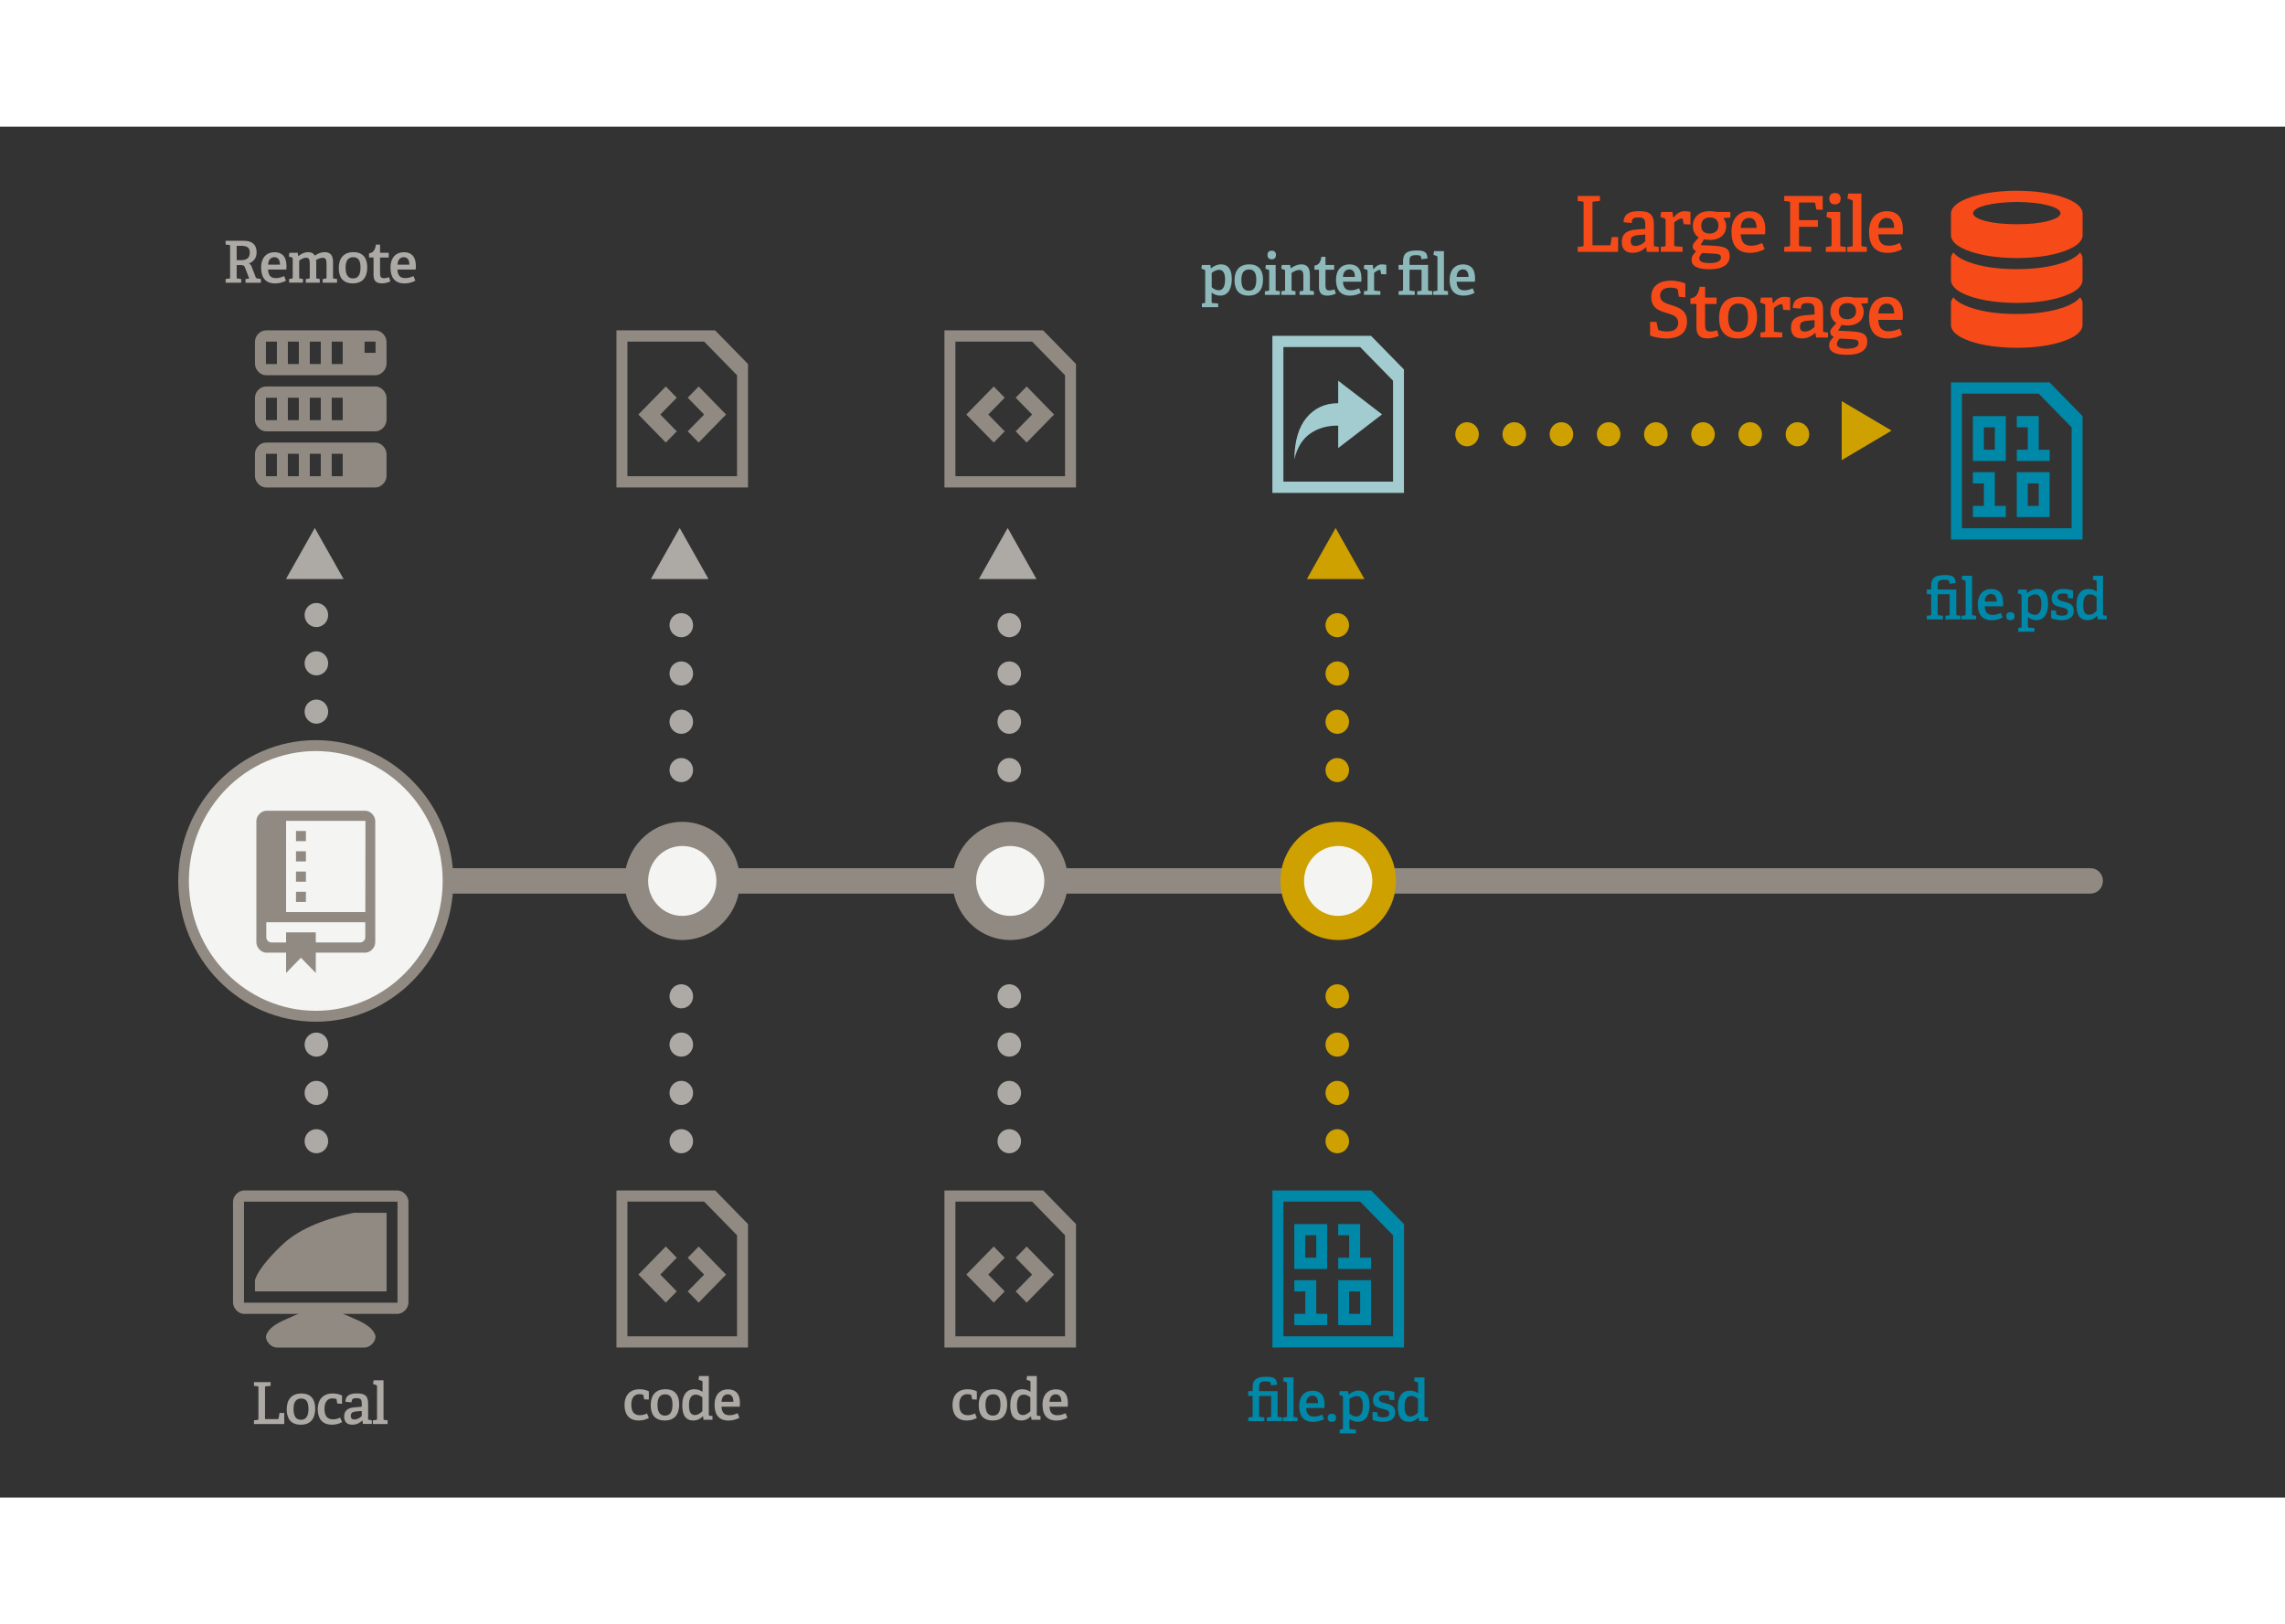 <svg version="1.0" class="how-it-works-grahpic-svg" xmlns="http://www.w3.org/2000/svg" xmlns:xlink="http://www.w3.org/1999/xlink" x="0px" y="0px"
	 viewBox="0 0 500 300" enable-background="new 0 0 500 300" xml:space="preserve" width="422">
<rect x="0" y="0" width="500" height="300" fill="#333333" stroke="none"/>
<g>
	<path fill="#908A82" d="M457.45,167.83H97.24c-1.5,0-2.71-1.24-2.71-2.78s1.21-2.78,2.71-2.78h360.21c1.5,0,2.71,1.24,2.71,2.78
		S458.95,167.83,457.45,167.83z"/>
</g>
<g>
	<g>
		<path fill="#CEA000" d="M390.73,67.31c0-1.46,1.15-2.64,2.58-2.64l0,0c1.43,0,2.58,1.18,2.58,2.64l0,0c0,1.46-1.15,2.64-2.58,2.64
			l0,0C391.88,69.95,390.73,68.77,390.73,67.31z M380.4,67.31c0-1.46,1.15-2.64,2.58-2.64l0,0c1.43,0,2.58,1.18,2.58,2.64l0,0
			c0,1.46-1.15,2.64-2.58,2.64l0,0C381.55,69.95,380.4,68.77,380.4,67.31z M370.07,67.31c0-1.46,1.15-2.64,2.58-2.64l0,0
			c1.43,0,2.58,1.18,2.58,2.64l0,0c0,1.46-1.15,2.64-2.58,2.64l0,0C371.23,69.95,370.07,68.77,370.07,67.31z M359.75,67.31
			c0-1.46,1.15-2.64,2.58-2.64l0,0c1.43,0,2.58,1.18,2.58,2.64l0,0c0,1.46-1.15,2.64-2.58,2.64l0,0
			C360.9,69.95,359.75,68.77,359.75,67.31z M349.42,67.31c0-1.46,1.15-2.64,2.58-2.64l0,0c1.43,0,2.58,1.18,2.58,2.64l0,0
			c0,1.46-1.15,2.64-2.58,2.64l0,0C350.57,69.95,349.42,68.77,349.42,67.31z M339.09,67.31c0-1.46,1.15-2.64,2.58-2.64l0,0
			c1.43,0,2.58,1.18,2.58,2.64l0,0c0,1.46-1.15,2.64-2.58,2.64l0,0C340.25,69.95,339.09,68.77,339.09,67.31z M328.77,67.31
			c0-1.46,1.15-2.64,2.58-2.64l0,0c1.43,0,2.58,1.18,2.58,2.64l0,0c0,1.46-1.15,2.64-2.58,2.64l0,0
			C329.92,69.95,328.77,68.77,328.77,67.31z M318.44,67.31c0-1.46,1.15-2.64,2.58-2.64l0,0c1.43,0,2.58,1.18,2.58,2.64l0,0
			c0,1.46-1.15,2.64-2.58,2.64l0,0C319.59,69.95,318.44,68.77,318.44,67.31z"/>
	</g>
	<g>
		<g>
			<polygon fill="#CEA000" points="403,72.97 413.92,66.51 403,60.06 			"/>
		</g>
	</g>
</g>
<path fill="#908A82" d="M163.68,51.94v27.01h-28.79V44.57h21.59L163.68,51.94z M161.28,54.4l-7.2-7.37h-16.79v29.46h23.99V54.4z
	 M148.09,59.31l-3.6,3.68l3.6,3.68l-2.4,2.46l-6-6.14l6-6.14L148.09,59.31z M152.88,56.85l6,6.14l-6,6.14l-2.4-2.46l3.6-3.68
	l-3.6-3.68L152.88,56.85z"/>
<path fill="#908A82" d="M235.45,51.94v27.01h-28.79V44.57h21.59L235.45,51.94z M233.05,54.4l-7.2-7.37h-16.79v29.46h23.99V54.4z
	 M219.85,59.31l-3.6,3.68l3.6,3.68l-2.4,2.46l-6-6.14l6-6.14L219.85,59.31z M224.65,56.85l6,6.14l-6,6.14l-2.4-2.46l3.6-3.68
	l-3.6-3.68L224.65,56.85z"/>
<ellipse fill="#F4F4F2" cx="149.29" cy="165.06" rx="10.05" ry="10.29"/>
<path fill="#908A82" d="M149.29,177.99c-6.97,0-12.63-5.8-12.63-12.93c0-7.13,5.67-12.93,12.63-12.93s12.63,5.8,12.63,12.93
	C161.92,172.19,156.25,177.99,149.29,177.99z M149.29,157.41c-4.12,0-7.47,3.43-7.47,7.65c0,4.22,3.35,7.65,7.47,7.65
	s7.47-3.43,7.47-7.65C156.76,160.84,153.4,157.41,149.29,157.41z"/>
<ellipse fill="#F4F4F2" cx="221.05" cy="165.06" rx="10.05" ry="10.29"/>
<path fill="#908A82" d="M221.05,177.99c-6.97,0-12.63-5.8-12.63-12.93c0-7.13,5.67-12.93,12.63-12.93s12.63,5.8,12.63,12.93
	C233.69,172.19,228.02,177.99,221.05,177.99z M221.05,157.41c-4.12,0-7.47,3.43-7.47,7.65c0,4.22,3.35,7.65,7.47,7.65
	s7.47-3.43,7.47-7.65C228.52,160.84,225.17,157.41,221.05,157.41z"/>
<ellipse fill="#F4F4F2" cx="292.82" cy="165.06" rx="10.05" ry="10.29"/>
<path fill="#CEA000" d="M292.82,177.99c-6.97,0-12.64-5.8-12.64-12.93c0-7.13,5.67-12.93,12.64-12.93c6.97,0,12.64,5.8,12.64,12.93
	C305.46,172.19,299.79,177.99,292.82,177.99z M292.82,157.41c-4.12,0-7.47,3.43-7.47,7.65c0,4.22,3.35,7.65,7.47,7.65
	c4.12,0,7.47-3.43,7.47-7.65C300.29,160.84,296.94,157.41,292.82,157.41z"/>
<g>
	<g>
		<path fill="#ADAAA6" d="M146.5,140.8c0-1.46,1.15-2.64,2.58-2.64l0,0c1.43,0,2.58,1.18,2.58,2.64l0,0c0,1.46-1.15,2.64-2.58,2.64
			l0,0C147.66,143.44,146.5,142.26,146.5,140.8z M146.5,130.23c0-1.46,1.15-2.64,2.58-2.64l0,0c1.43,0,2.58,1.18,2.58,2.64l0,0
			c0,1.46-1.15,2.64-2.58,2.64l0,0C147.66,132.87,146.5,131.69,146.5,130.23z M146.5,119.66c0-1.46,1.15-2.64,2.58-2.64l0,0
			c1.43,0,2.58,1.18,2.58,2.64l0,0c0,1.46-1.15,2.64-2.58,2.64l0,0C147.66,122.3,146.5,121.12,146.5,119.66z M146.5,109.09
			c0-1.46,1.15-2.64,2.58-2.64l0,0c1.43,0,2.58,1.18,2.58,2.64l0,0c0,1.46-1.15,2.64-2.58,2.64l0,0
			C147.66,111.73,146.5,110.55,146.5,109.09z"/>
	</g>
	<g>
		<g>
			<polygon fill="#ADAAA6" points="155.04,99 148.73,87.82 142.42,99 			"/>
		</g>
	</g>
</g>
<g>
	<g>
		<path fill="#ADAAA6" d="M218.27,140.8c0-1.46,1.15-2.64,2.58-2.64l0,0c1.43,0,2.58,1.18,2.58,2.64l0,0c0,1.46-1.15,2.64-2.58,2.64
			l0,0C219.42,143.44,218.27,142.26,218.27,140.8z M218.27,130.23c0-1.46,1.15-2.64,2.58-2.64l0,0c1.43,0,2.58,1.18,2.58,2.64l0,0
			c0,1.46-1.15,2.64-2.58,2.64l0,0C219.42,132.87,218.27,131.69,218.27,130.23z M218.27,119.66c0-1.46,1.15-2.64,2.58-2.64l0,0
			c1.43,0,2.58,1.18,2.58,2.64l0,0c0,1.46-1.15,2.64-2.58,2.64l0,0C219.42,122.3,218.27,121.12,218.27,119.66z M218.27,109.09
			c0-1.46,1.15-2.64,2.58-2.64l0,0c1.43,0,2.58,1.18,2.58,2.64l0,0c0,1.46-1.15,2.64-2.58,2.64l0,0
			C219.42,111.73,218.27,110.55,218.27,109.09z"/>
	</g>
	<g>
		<g>
			<polygon fill="#ADAAA6" points="226.8,99 220.5,87.82 214.19,99 			"/>
		</g>
	</g>
</g>
<g>
	<g>
		<path fill="#CEA000" d="M290.04,140.8c0-1.46,1.15-2.64,2.58-2.64l0,0c1.43,0,2.58,1.18,2.58,2.64l0,0c0,1.46-1.15,2.64-2.58,2.64
			l0,0C291.19,143.44,290.04,142.26,290.04,140.8z M290.04,130.23c0-1.46,1.15-2.64,2.58-2.64l0,0c1.43,0,2.58,1.18,2.58,2.64l0,0
			c0,1.46-1.15,2.64-2.58,2.64l0,0C291.19,132.87,290.04,131.69,290.04,130.23z M290.04,119.66c0-1.46,1.15-2.64,2.58-2.64l0,0
			c1.43,0,2.58,1.18,2.58,2.64l0,0c0,1.46-1.15,2.64-2.58,2.64l0,0C291.19,122.3,290.04,121.12,290.04,119.66z M290.04,109.09
			c0-1.46,1.15-2.64,2.58-2.64l0,0c1.43,0,2.58,1.18,2.58,2.64l0,0c0,1.46-1.15,2.64-2.58,2.64l0,0
			C291.19,111.73,290.04,110.55,290.04,109.09z"/>
	</g>
	<g>
		<g>
			<polygon fill="#CEA000" points="298.57,99 292.26,87.82 285.96,99 			"/>
		</g>
	</g>
</g>
<g>
	<path fill="#ADAAA6" d="M146.5,222.02c0-1.46,1.15-2.64,2.58-2.64l0,0c1.43,0,2.58,1.18,2.58,2.64l0,0c0,1.46-1.15,2.64-2.58,2.64
		l0,0C147.66,224.67,146.5,223.49,146.5,222.02z M146.5,211.45c0-1.46,1.15-2.64,2.58-2.64l0,0c1.43,0,2.58,1.18,2.58,2.64l0,0
		c0,1.46-1.15,2.64-2.58,2.64l0,0C147.66,214.1,146.5,212.92,146.5,211.45z M146.5,200.88c0-1.46,1.15-2.64,2.58-2.64l0,0
		c1.43,0,2.58,1.18,2.58,2.64l0,0c0,1.46-1.15,2.64-2.58,2.64l0,0C147.66,203.53,146.5,202.35,146.5,200.88z M146.5,190.31
		c0-1.46,1.15-2.64,2.58-2.64l0,0c1.43,0,2.58,1.18,2.58,2.64l0,0c0,1.46-1.15,2.64-2.58,2.64l0,0
		C147.66,192.96,146.5,191.78,146.5,190.31z"/>
</g>
<g>
	<g>
		<path fill="#ADAAA6" d="M66.65,128.01c0-1.46,1.15-2.64,2.58-2.64l0,0c1.43,0,2.58,1.18,2.58,2.64l0,0c0,1.46-1.15,2.64-2.58,2.64
			l0,0C67.81,130.65,66.65,129.47,66.65,128.01z M66.65,117.44c0-1.46,1.15-2.64,2.58-2.64l0,0c1.43,0,2.58,1.18,2.58,2.64l0,0
			c0,1.46-1.15,2.64-2.58,2.64l0,0C67.81,120.08,66.65,118.9,66.65,117.44z M66.65,106.87c0-1.46,1.15-2.64,2.58-2.64l0,0
			c1.43,0,2.58,1.18,2.58,2.64l0,0c0,1.46-1.15,2.64-2.58,2.64l0,0C67.81,109.51,66.65,108.33,66.65,106.87z"/>
	</g>
	<g>
		<g>
			<polygon fill="#ADAAA6" points="75.19,99 68.88,87.82 62.57,99 			"/>
		</g>
	</g>
</g>
<g>
	<path fill="#ADAAA6" d="M66.65,222.02c0-1.46,1.15-2.64,2.58-2.64l0,0c1.43,0,2.58,1.18,2.58,2.64l0,0c0,1.46-1.15,2.64-2.58,2.64
		l0,0C67.81,224.67,66.65,223.49,66.65,222.02z M66.65,211.45c0-1.46,1.15-2.64,2.58-2.64l0,0c1.43,0,2.58,1.18,2.58,2.64l0,0
		c0,1.46-1.15,2.64-2.58,2.64l0,0C67.81,214.1,66.65,212.92,66.65,211.45z M66.65,200.88c0-1.46,1.15-2.64,2.58-2.64l0,0
		c1.43,0,2.58,1.18,2.58,2.64l0,0c0,1.46-1.15,2.64-2.58,2.64l0,0C67.81,203.53,66.65,202.35,66.65,200.88z"/>
</g>
<g>
	<path fill="#ADAAA6" d="M218.27,222.02c0-1.46,1.15-2.64,2.58-2.64l0,0c1.43,0,2.58,1.18,2.58,2.64l0,0c0,1.46-1.15,2.64-2.58,2.64
		l0,0C219.42,224.67,218.27,223.49,218.27,222.02z M218.27,211.45c0-1.46,1.15-2.64,2.58-2.64l0,0c1.43,0,2.58,1.18,2.58,2.64l0,0
		c0,1.46-1.15,2.64-2.58,2.64l0,0C219.42,214.1,218.27,212.92,218.27,211.45z M218.27,200.88c0-1.46,1.15-2.64,2.58-2.64l0,0
		c1.43,0,2.58,1.18,2.58,2.64l0,0c0,1.46-1.15,2.64-2.58,2.64l0,0C219.42,203.53,218.27,202.35,218.27,200.88z M218.27,190.31
		c0-1.46,1.15-2.64,2.58-2.64l0,0c1.43,0,2.58,1.18,2.58,2.64l0,0c0,1.46-1.15,2.64-2.58,2.64l0,0
		C219.42,192.96,218.27,191.78,218.27,190.31z"/>
</g>
<g>
	<path fill="#CEA000" d="M290.04,222.02c0-1.46,1.15-2.64,2.58-2.64l0,0c1.43,0,2.58,1.18,2.58,2.64l0,0c0,1.46-1.15,2.64-2.58,2.64
		l0,0C291.19,224.67,290.04,223.49,290.04,222.02z M290.04,211.45c0-1.46,1.15-2.64,2.58-2.64l0,0c1.43,0,2.58,1.18,2.58,2.64l0,0
		c0,1.46-1.15,2.64-2.58,2.64l0,0C291.19,214.1,290.04,212.92,290.04,211.45z M290.04,200.88c0-1.46,1.15-2.64,2.58-2.64l0,0
		c1.43,0,2.58,1.18,2.58,2.64l0,0c0,1.46-1.15,2.64-2.58,2.64l0,0C291.19,203.53,290.04,202.35,290.04,200.88z M290.04,190.31
		c0-1.46,1.15-2.64,2.58-2.64l0,0c1.43,0,2.58,1.18,2.58,2.64l0,0c0,1.46-1.15,2.64-2.58,2.64l0,0
		C291.19,192.96,290.04,191.78,290.04,190.31z"/>
</g>
<path fill="#908A82" d="M83.83,45.34c0.47,0.49,0.72,1.05,0.75,1.69v4.91c-0.03,0.64-0.28,1.2-0.75,1.69
	c-0.47,0.49-1.02,0.74-1.65,0.77H58.19c-0.62-0.03-1.17-0.28-1.65-0.77c-0.47-0.49-0.72-1.05-0.75-1.69v-4.91
	c0.02-0.64,0.26-1.2,0.71-1.69c0.45-0.49,1.01-0.74,1.69-0.77h23.99C82.81,44.6,83.36,44.86,83.83,45.34z M83.83,57.62
	c0.47,0.49,0.72,1.05,0.75,1.69v4.91c-0.03,0.64-0.28,1.2-0.75,1.69c-0.47,0.49-1.02,0.74-1.65,0.77H58.19
	c-0.62-0.03-1.17-0.28-1.65-0.77c-0.47-0.49-0.72-1.05-0.75-1.69v-4.91c0.02-0.64,0.26-1.2,0.71-1.69c0.45-0.49,1.01-0.74,1.69-0.77
	h23.99C82.81,56.88,83.36,57.13,83.83,57.62z M83.83,69.9c0.47,0.49,0.72,1.05,0.75,1.69v4.91c-0.03,0.64-0.28,1.2-0.75,1.69
	c-0.47,0.49-1.02,0.74-1.65,0.77H58.19c-0.62-0.03-1.17-0.28-1.65-0.77c-0.47-0.49-0.72-1.05-0.75-1.69v-4.91
	c0.02-0.64,0.26-1.2,0.71-1.69c0.45-0.49,1.01-0.74,1.69-0.77h23.99C82.81,69.15,83.36,69.41,83.83,69.9z M60.59,47.03h-2.4v4.91
	h2.4V47.03z M60.59,59.31h-2.4v4.91h2.4V59.31z M60.59,71.58h-2.4v4.91h2.4V71.58z M65.39,47.03h-2.4v4.91h2.4V47.03z M65.39,59.31
	h-2.4v4.91h2.4V59.31z M65.39,71.58h-2.4v4.91h2.4V71.58z M70.19,47.03h-2.4v4.91h2.4V47.03z M70.19,59.31h-2.4v4.91h2.4V59.31z
	 M70.19,71.58h-2.4v4.91h2.4V71.58z M74.99,47.03h-2.4v4.91h2.4V47.03z M74.99,59.31h-2.4v4.91h2.4V59.31z M74.99,71.58h-2.4v4.91
	h2.4V71.58z M82.18,47.03h-2.4v2.46h2.4V47.03z"/>
<path fill="#ADAAA6" d="M53.72,34.14v-0.8l0.82-0.11l-0.93-2.4c-0.15-0.39-0.35-0.54-0.77-0.54h-1.05v2.69c0,0.2,0.01,0.23,0.2,0.25
	l0.79,0.1v0.81h-3.41v-0.81l0.78-0.09c0.17-0.03,0.2-0.06,0.2-0.25v-6.86c0-0.19-0.02-0.24-0.2-0.25l-0.78-0.09v-0.82h3.96
	c2.23,0,2.82,1.24,2.82,2.51c0,1.33-0.69,2.05-1.67,2.45c0.38,0.19,0.51,0.49,0.74,1.1l0.74,1.94c0.1,0.19,0.19,0.22,0.37,0.24
	l0.76,0.13v0.81H53.72z M52.7,29.21c1.05,0,1.96-0.29,1.96-1.67c0-1.17-0.69-1.47-2.04-1.47h-0.83v3.14H52.7z M62.58,33.7
	c-0.68,0.36-1.47,0.6-2.38,0.6c-2.3,0-3.06-1.51-3.06-3.46c0-2.3,1.3-3.37,2.92-3.37c1.56,0,2.63,0.85,2.63,3.05
	c0,0.17-0.01,0.5-0.04,0.74h-4c0.06,1.18,0.51,1.88,1.71,1.88c0.61,0,1.08-0.13,1.82-0.44L62.58,33.7z M61.26,30.2
	c0-1.24-0.56-1.64-1.23-1.64c-0.71,0-1.31,0.48-1.37,1.64H61.26z M70.61,34.14v-0.8l0.64-0.09c0.17-0.03,0.2-0.1,0.2-0.25v-2.98
	c0-0.72-0.09-1.33-0.78-1.33c-0.56,0-1.14,0.25-1.52,0.51c0.04,0.21,0.05,0.46,0.05,0.71v3.08c0,0.2,0.01,0.23,0.2,0.25l0.57,0.09
	v0.81h-3.05v-0.8l0.66-0.09c0.19-0.03,0.2-0.1,0.2-0.25v-2.92c0-0.74-0.04-1.41-0.77-1.41c-0.59,0-1.13,0.32-1.54,0.65v3.66
	c0,0.2,0.01,0.23,0.2,0.25l0.61,0.09v0.81h-3.02v-0.8l0.59-0.1c0.17-0.03,0.2-0.06,0.2-0.25v-4.08c0-0.14-0.04-0.23-0.16-0.27
	L63.2,28.4l0.12-0.81h1.83l0.1,0.71l0.05,0.01c0.63-0.5,1.28-0.85,2.12-0.85c0.59,0,1.15,0.18,1.47,0.76
	c0.59-0.39,1.25-0.76,2.16-0.76c1.38,0,1.82,0.85,1.82,2.17v3.36c0,0.2,0.01,0.23,0.2,0.25l0.68,0.09v0.81H70.61z M74.13,30.93
	c0-2.1,1.03-3.47,3.21-3.47s3.02,1.38,3.02,3.31c0,2.13-0.97,3.52-3.15,3.52C74.95,34.29,74.13,32.87,74.13,30.93z M78.89,30.84
	c0-1.61-0.53-2.28-1.59-2.28c-1.05,0-1.68,0.67-1.68,2.29c0,1.62,0.57,2.36,1.63,2.36C78.3,33.21,78.89,32.5,78.89,30.84z
	 M85.42,33.85c-0.51,0.24-1.18,0.44-1.83,0.44c-1.3,0-1.85-0.58-1.85-1.84v-3.7c0-0.08,0-0.13-0.1-0.13h-0.89v-0.9
	c0.97-0.13,1.35-0.8,1.51-1.91h0.9v1.65c0,0.09,0,0.13,0.1,0.13h1.8v1.04h-1.9v3.45c0,0.79,0.2,1.08,0.89,1.08
	c0.37,0,0.76-0.1,1.08-0.22L85.42,33.85z M90.89,33.7c-0.68,0.36-1.47,0.6-2.38,0.6c-2.3,0-3.06-1.51-3.06-3.46
	c0-2.3,1.3-3.37,2.92-3.37c1.56,0,2.63,0.85,2.63,3.05c0,0.17-0.01,0.5-0.04,0.74h-4c0.06,1.18,0.51,1.88,1.71,1.88
	c0.61,0,1.08-0.13,1.82-0.44L90.89,33.7z M89.58,30.2c0-1.24-0.56-1.64-1.23-1.64c-0.71,0-1.31,0.48-1.37,1.64H89.58z"/>
<path fill="#F64B18" d="M441.31,28.75c-4.07-0.03-7.47-0.51-10.18-1.44c-2.71-0.93-4.12-2.09-4.22-3.47v-4.91
	c0.1-1.38,1.51-2.54,4.22-3.47c2.71-0.93,6.1-1.41,10.18-1.44c4.07,0.03,7.47,0.51,10.18,1.44c2.71,0.93,4.12,2.09,4.22,3.47v4.91
	c-0.1,1.38-1.51,2.54-4.22,3.47C448.77,28.25,445.38,28.73,441.31,28.75z M441.31,38.57c-4.07-0.03-7.47-0.51-10.18-1.44
	c-2.71-0.93-4.12-2.09-4.22-3.47v-4.91c0-0.26,0.07-0.51,0.22-0.77c0.08-0.15,0.18-0.31,0.3-0.46c0.85,1.07,2.52,1.95,5.02,2.63
	c2.5,0.68,5.45,1.02,8.85,1.02s6.35-0.34,8.85-1.02c2.5-0.68,4.17-1.55,5.02-2.63c0.12,0.15,0.22,0.31,0.3,0.46
	c0.15,0.26,0.22,0.51,0.22,0.77v4.91c-0.1,1.38-1.51,2.54-4.22,3.47C448.77,38.07,445.38,38.55,441.31,38.57z M441.31,48.39
	c-4.07-0.03-7.47-0.51-10.18-1.44c-2.71-0.93-4.12-2.09-4.22-3.47v-4.91c0.02-0.43,0.2-0.84,0.52-1.23
	c0.85,1.07,2.52,1.95,5.02,2.63c2.5,0.68,5.45,1.02,8.85,1.02s6.35-0.34,8.85-1.02c2.5-0.68,4.17-1.55,5.02-2.63
	c0.32,0.38,0.5,0.79,0.52,1.23v4.91c-0.1,1.38-1.51,2.54-4.22,3.47C448.77,47.89,445.38,48.37,441.31,48.39z M441.31,16.47
	c-2.72,0.03-4.99,0.27-6.78,0.73c-1.8,0.46-2.74,1.04-2.81,1.73c0.07,0.69,1.01,1.27,2.81,1.73c1.8,0.46,4.06,0.69,6.78,0.69
	c2.72,0,4.99-0.23,6.78-0.69c1.8-0.46,2.74-1.04,2.81-1.73c-0.07-0.69-1.01-1.27-2.81-1.73C446.29,16.74,444.03,16.5,441.31,16.47z"
	/>
<path fill="#F64B18" d="M345.22,27.4v-1.08l1.04-0.12c0.23-0.03,0.26-0.08,0.26-0.34v-9.15c0-0.25-0.03-0.32-0.26-0.34l-1.04-0.12
	v-1.1h4.87v1.1l-1.37,0.13c-0.25,0.02-0.26,0.09-0.26,0.32v9.25h3.7c0.18,0,0.23-0.02,0.26-0.19l0.26-1.6h1.39v3.23H345.22z
	 M360.37,27.4l-0.17-1l-0.05-0.02c-0.73,0.71-1.62,1.22-2.91,1.22c-2.08,0-2.36-1.45-2.36-2.4c0-1.69,1.02-2.5,3.04-2.67l2.1-0.17
	V21.5c0-1.07-0.18-1.64-1.45-1.64c-0.91,0-1.52,0.07-1.52,1.23l-1.78-0.17c0-2.16,1.93-2.43,3.34-2.43c2.39,0,3.29,0.69,3.29,3.03
	v4.34c0,0.27,0.02,0.3,0.26,0.34l0.81,0.12v1.08H360.37z M360.02,23.6l-1.57,0.13c-1.24,0.12-1.62,0.47-1.62,1.29
	c0,0.81,0.38,1.08,1.06,1.08c0.81,0,1.64-0.51,2.13-1.01V23.6z M363.41,27.4v-1.1l0.79-0.1c0.23-0.03,0.26-0.08,0.26-0.34v-5.44
	c0-0.19-0.05-0.29-0.22-0.36l-0.91-0.32l0.17-1.08h2.46l0.18,1.23l0.05,0.02c0.54-0.73,1.32-1.42,2.43-1.42
	c0.38,0,0.99,0.07,1.29,0.15v2.77l-1.49-0.07l-0.2-1.05c-0.02-0.15-0.05-0.19-0.2-0.19c-0.63,0-1.34,0.56-1.67,0.88v4.85
	c0,0.27,0.03,0.32,0.28,0.34l1.55,0.13v1.08H363.41z M377.09,20c0.33,0.44,0.63,0.96,0.63,1.74c0,1.96-1.52,3.04-3.45,3.04
	c-0.54,0-1.07-0.05-1.39-0.15l-0.76,1.28l2.03,0.1c2.94,0.15,4.34,0.3,4.34,2.35c0,1.79-1.52,2.84-4.39,2.84
	c-2.91,0-3.95-0.8-3.95-2.08c0-0.81,0.45-1.3,1.01-1.84c-0.55-0.24-0.76-0.64-0.76-1.05c0-0.36,0.13-0.64,0.41-0.96
	c0.26-0.3,0.61-0.73,0.91-1.05c-0.76-0.42-1.29-1.3-1.29-2.48c0-1.88,1.29-3.25,3.65-3.25c0.59,0,1.21,0.07,1.55,0.17h3.01v1.23
	L377.09,20z M372.46,27.64c-0.3,0.32-0.63,0.74-0.63,1.18c0,0.78,0.88,1.03,2.31,1.03c0.84,0,2.44-0.13,2.44-1.22
	c0-0.74-0.63-0.78-1.59-0.85L372.46,27.64z M374.18,19.86c-1.11,0-1.92,0.57-1.92,1.84c0,0.96,0.51,1.69,1.87,1.69
	c1.14,0,1.9-0.68,1.9-1.72C376.03,20.51,375.34,19.86,374.18,19.86z M386.13,26.81c-0.91,0.47-1.96,0.8-3.17,0.8
	c-3.07,0-4.08-2.01-4.08-4.61c0-3.06,1.73-4.5,3.9-4.5c2.08,0,3.5,1.13,3.5,4.07c0,0.22-0.02,0.66-0.05,0.98h-5.33
	c0.08,1.57,0.68,2.5,2.28,2.5c0.81,0,1.44-0.17,2.43-0.59L386.13,26.81z M384.37,22.15c0-1.66-0.74-2.18-1.64-2.18
	c-0.94,0-1.75,0.64-1.83,2.18H384.37z M390.42,27.4v-1.08l1.04-0.12c0.23-0.03,0.26-0.08,0.26-0.34v-9.15
	c0-0.25-0.03-0.32-0.26-0.34l-1.04-0.12v-1.1h8.42v3.04l-1.4-0.07l-0.23-1.3c-0.03-0.17-0.1-0.22-0.28-0.22h-3.27v3.85h4.13v1.47
	h-4.13v3.9c0,0.27,0.02,0.3,0.26,0.34l2.43,0.13v1.08H390.42z M399.53,27.4v-1.06l0.99-0.14c0.23-0.03,0.26-0.08,0.26-0.34v-5.44
	c0-0.19-0.05-0.3-0.22-0.36l-0.91-0.32l0.17-1.08h2.86v7.2c0,0.27,0.02,0.3,0.26,0.34l0.97,0.12v1.08H399.53z M401.53,17.01
	c-0.79,0-1.24-0.46-1.24-1.27c0-0.79,0.45-1.23,1.24-1.23c0.78,0,1.24,0.44,1.24,1.23C402.77,16.55,402.3,17.01,401.53,17.01z
	 M404.21,27.4v-1.06l0.94-0.14c0.23-0.03,0.26-0.08,0.26-0.34V16.4c0-0.19-0.05-0.3-0.22-0.36l-0.94-0.32l0.17-1.08h2.89v11.22
	c0,0.27,0.02,0.3,0.26,0.34l0.93,0.12v1.08H404.21z M416.23,26.81c-0.91,0.47-1.96,0.8-3.17,0.8c-3.07,0-4.08-2.01-4.08-4.61
	c0-3.06,1.73-4.5,3.9-4.5c2.08,0,3.5,1.13,3.5,4.07c0,0.22-0.02,0.66-0.05,0.98H411c0.08,1.57,0.68,2.5,2.28,2.5
	c0.81,0,1.44-0.17,2.43-0.59L416.23,26.81z M414.48,22.15c0-1.66-0.74-2.18-1.64-2.18c-0.94,0-1.75,0.64-1.83,2.18H414.48z
	 M367.37,37.21l-0.23-1.4c-0.03-0.19-0.07-0.27-0.17-0.32c-0.2-0.12-0.71-0.27-1.45-0.27c-1.52,0-2.26,0.69-2.26,1.76
	c0,1.28,1.16,1.66,2.44,2.06c1.62,0.51,3.45,1.08,3.45,3.62c0,2.69-2.05,3.69-4.48,3.69c-1.5,0-3.04-0.39-3.6-0.66v-2.98h1.4
	l0.33,1.52c0.05,0.22,0.07,0.27,0.28,0.34c0.23,0.07,0.86,0.25,1.68,0.25c1.55,0,2.46-0.61,2.46-1.91c0-1.35-1.14-1.74-2.41-2.11
	c-1.64-0.49-3.48-0.96-3.48-3.53c0-2.49,1.87-3.58,4.26-3.58c1.4,0,2.56,0.37,3.19,0.62v3.04L367.37,37.21z M376.11,45.75
	c-0.68,0.32-1.57,0.59-2.44,0.59c-1.73,0-2.46-0.78-2.46-2.45v-4.94c0-0.1,0-0.17-0.13-0.17h-1.19v-1.2
	c1.29-0.17,1.8-1.07,2.01-2.55h1.21v2.2c0,0.12,0,0.17,0.13,0.17h2.39v1.39h-2.53v4.6c0,1.05,0.26,1.44,1.19,1.44
	c0.5,0,1.01-0.13,1.44-0.29L376.11,45.75z M376.17,41.86c0-2.81,1.37-4.63,4.28-4.63c2.91,0,4.03,1.84,4.03,4.41
	c0,2.84-1.29,4.7-4.19,4.7C377.26,46.34,376.17,44.45,376.17,41.86z M382.51,41.74c0-2.15-0.71-3.04-2.11-3.04
	c-1.4,0-2.25,0.9-2.25,3.06c0,2.16,0.76,3.14,2.18,3.14C381.73,44.9,382.51,43.96,382.51,41.74z M385.22,46.14v-1.1l0.79-0.1
	c0.23-0.03,0.26-0.08,0.26-0.34v-5.44c0-0.19-0.05-0.29-0.22-0.36l-0.91-0.32l0.17-1.08h2.46l0.18,1.23l0.05,0.02
	c0.54-0.73,1.32-1.42,2.43-1.42c0.38,0,0.99,0.07,1.29,0.15v2.77l-1.49-0.07l-0.2-1.05c-0.02-0.15-0.05-0.19-0.2-0.19
	c-0.63,0-1.34,0.56-1.67,0.88v4.85c0,0.27,0.03,0.32,0.28,0.34l1.55,0.13v1.08H385.22z M397.4,46.14l-0.17-1l-0.05-0.02
	c-0.73,0.71-1.62,1.22-2.91,1.22c-2.08,0-2.36-1.45-2.36-2.4c0-1.69,1.02-2.5,3.04-2.67l2.1-0.17v-0.86c0-1.07-0.18-1.64-1.45-1.64
	c-0.91,0-1.52,0.07-1.52,1.23l-1.78-0.17c0-2.16,1.93-2.43,3.34-2.43c2.39,0,3.29,0.69,3.29,3.03v4.34c0,0.27,0.02,0.3,0.26,0.34
	l0.81,0.12v1.08H397.4z M397.05,42.33l-1.57,0.13c-1.24,0.12-1.62,0.47-1.62,1.29c0,0.81,0.38,1.08,1.06,1.08
	c0.81,0,1.64-0.51,2.13-1.01V42.33z M407.19,38.73c0.33,0.44,0.63,0.96,0.63,1.74c0,1.96-1.52,3.04-3.45,3.04
	c-0.54,0-1.07-0.05-1.39-0.15l-0.76,1.28l2.03,0.1c2.94,0.15,4.34,0.3,4.34,2.35c0,1.79-1.52,2.84-4.39,2.84
	c-2.91,0-3.95-0.8-3.95-2.08c0-0.81,0.45-1.3,1.01-1.84c-0.55-0.24-0.76-0.64-0.76-1.05c0-0.36,0.13-0.64,0.41-0.96
	c0.26-0.3,0.61-0.73,0.91-1.05c-0.76-0.42-1.29-1.3-1.29-2.48c0-1.88,1.29-3.25,3.65-3.25c0.59,0,1.21,0.07,1.55,0.17h3.01v1.23
	L407.19,38.73z M402.57,46.37c-0.3,0.32-0.63,0.74-0.63,1.18c0,0.78,0.88,1.03,2.31,1.03c0.84,0,2.44-0.13,2.44-1.22
	c0-0.74-0.63-0.78-1.59-0.85L402.57,46.37z M404.29,38.6c-1.11,0-1.92,0.57-1.92,1.84c0,0.96,0.51,1.69,1.87,1.69
	c1.14,0,1.9-0.68,1.9-1.72C406.14,39.24,405.44,38.6,404.29,38.6z M416.23,45.54c-0.91,0.47-1.97,0.8-3.17,0.8
	c-3.07,0-4.08-2.01-4.08-4.61c0-3.06,1.73-4.5,3.9-4.5c2.08,0,3.5,1.13,3.5,4.07c0,0.22-0.02,0.66-0.05,0.98H411
	c0.08,1.57,0.68,2.5,2.28,2.5c0.81,0,1.44-0.17,2.43-0.59L416.23,45.54z M414.48,40.88c0-1.66-0.74-2.18-1.64-2.18
	c-0.94,0-1.75,0.64-1.83,2.18H414.48z"/>
<path fill="#908A82" d="M88.63,233.56c0.47,0.49,0.72,1.05,0.75,1.69v22.1c-0.03,0.64-0.28,1.2-0.75,1.69
	c-0.48,0.49-1.02,0.74-1.65,0.77h-12c0.3,0.05,1.5,0.56,3.6,1.53c2.1,0.97,3.3,2.1,3.6,3.38c-0.03,0.64-0.28,1.2-0.75,1.69
	c-0.48,0.49-1.03,0.74-1.65,0.77H60.59c-0.62-0.03-1.17-0.28-1.65-0.77c-0.48-0.49-0.73-1.05-0.75-1.69c0.3-1.28,1.5-2.4,3.6-3.38
	c2.1-0.97,3.3-1.48,3.6-1.53h-12c-0.62-0.03-1.17-0.28-1.65-0.77c-0.47-0.49-0.72-1.05-0.75-1.69v-22.1
	c0.02-0.64,0.27-1.2,0.75-1.69c0.47-0.49,1.02-0.74,1.65-0.77h16.79c9.35,0,14.94,0,16.79,0C87.61,232.82,88.16,233.07,88.63,233.56
	z M86.98,235.25H53.39v22.1h33.59V235.25z M84.58,254.89H55.79v-2.46c0.55-1.87,2.5-4.42,5.87-7.66c3.36-3.23,8.6-5.59,15.73-7.08
	h7.2V254.89z"/>
<path fill="#ADAAA6" d="M55.57,283.91v-0.81l0.78-0.09c0.17-0.03,0.2-0.06,0.2-0.25v-6.86c0-0.19-0.02-0.24-0.2-0.25l-0.78-0.09
	v-0.82h3.65v0.82l-1.03,0.1c-0.19,0.01-0.2,0.06-0.2,0.24v6.93h2.77c0.14,0,0.17-0.01,0.2-0.14l0.2-1.2h1.04v2.42H55.57z
	 M62.74,280.7c0-2.1,1.03-3.47,3.21-3.47c2.18,0,3.02,1.38,3.02,3.31c0,2.13-0.97,3.52-3.15,3.52
	C63.56,284.06,62.74,282.64,62.74,280.7z M67.5,280.61c0-1.61-0.53-2.28-1.59-2.28c-1.05,0-1.68,0.67-1.68,2.29s0.57,2.36,1.63,2.36
	C66.91,282.98,67.5,282.27,67.5,280.61z M74.86,283.49c-0.52,0.33-1.36,0.57-2.22,0.57c-2.17,0-3.11-1.41-3.11-3.35
	c0-2.38,1.37-3.49,3.29-3.49c0.94,0,1.7,0.27,2.02,0.46v1.8l-1.03-0.05l-0.15-0.84c-0.01-0.09-0.04-0.14-0.14-0.18
	c-0.16-0.06-0.46-0.11-0.77-0.11c-0.95,0-1.75,0.61-1.75,2.3c0,1.72,0.78,2.29,1.86,2.29c0.62,0,1.18-0.18,1.57-0.39L74.86,283.49z
	 M79.42,283.91l-0.12-0.75l-0.04-0.01c-0.54,0.53-1.21,0.91-2.18,0.91c-1.56,0-1.77-1.09-1.77-1.8c0-1.27,0.77-1.88,2.28-2
	l1.57-0.13v-0.65c0-0.8-0.14-1.23-1.09-1.23c-0.68,0-1.14,0.05-1.14,0.92l-1.34-0.13c0-1.62,1.45-1.83,2.5-1.83
	c1.8,0,2.46,0.52,2.46,2.27v3.26c0,0.2,0.01,0.23,0.2,0.25l0.61,0.09v0.81H79.42z M79.16,281.05l-1.18,0.1
	c-0.93,0.09-1.21,0.36-1.21,0.96c0,0.61,0.28,0.81,0.79,0.81c0.61,0,1.23-0.38,1.6-0.76V281.05z M81.59,283.91v-0.8l0.71-0.1
	c0.17-0.03,0.2-0.06,0.2-0.25v-7.1c0-0.14-0.04-0.23-0.16-0.27l-0.71-0.24l0.12-0.81h2.17v8.42c0,0.2,0.01,0.23,0.2,0.25l0.69,0.09
	v0.81H81.59z"/>
<path fill="#0088A8" d="M278.43,267.17v-34.38h21.59l7.2,7.37v27.01H278.43z M304.82,242.61l-7.2-7.37h-16.79v29.47h23.99V242.61z
	 M290.42,249.98h-7.2v-9.82h7.2V249.98z M288.02,259.8h2.4v2.46h-7.2v-2.46h2.4v-4.91h-2.4v-2.46h4.8V259.8z M288.02,242.61h-2.4
	v4.91h2.4V242.61z M297.62,247.52h2.4v2.46h-7.2v-2.46h2.4v-4.91h-2.4v-2.46h4.8V247.52z M300.02,262.26h-7.2v-9.82h7.2V262.26z
	 M297.62,254.89h-2.4v4.91h2.4V254.89z"/>
<path fill="#0088A8" d="M277.21,283.29v-0.8l0.78-0.1c0.15-0.03,0.16-0.08,0.16-0.24v-4.2c0-0.15-0.01-0.18-0.16-0.18h-2.47v4.35
	c0,0.19,0.01,0.22,0.2,0.24l0.94,0.11v0.81h-3.52v-0.81l0.76-0.09c0.19-0.03,0.2-0.08,0.2-0.24v-4.25c0-0.08,0-0.13-0.1-0.13h-0.87
	v-1.04h0.97v-0.82c0-1.7,0.87-2.33,2.92-2.33c1.4,0,2.39,0.14,2.43,1.74l-1.35,0.16c-0.01-0.77-0.21-0.89-1.14-0.89
	c-1.16,0-1.44,0.33-1.44,1.18v0.82c0,0.11,0,0.14,0.12,0.14h3.93v5.4c0,0.2,0.01,0.23,0.2,0.25l0.73,0.09v0.81H277.21z
	 M280.71,283.29v-0.8l0.71-0.1c0.17-0.03,0.2-0.06,0.2-0.25v-7.1c0-0.14-0.04-0.23-0.16-0.27l-0.71-0.24l0.12-0.81h2.17v8.42
	c0,0.2,0.01,0.23,0.2,0.25l0.69,0.09v0.81H280.71z M289.73,282.85c-0.68,0.36-1.48,0.6-2.38,0.6c-2.31,0-3.06-1.51-3.06-3.46
	c0-2.3,1.3-3.37,2.93-3.37c1.56,0,2.63,0.85,2.63,3.06c0,0.17-0.01,0.49-0.04,0.73h-4c0.06,1.18,0.51,1.88,1.71,1.88
	c0.61,0,1.08-0.13,1.82-0.44L289.73,282.85z M288.42,279.35c0-1.24-0.56-1.64-1.23-1.64c-0.71,0-1.31,0.48-1.38,1.64H288.42z
	 M291.44,283.44c-0.61,0-0.92-0.29-0.92-0.88c0-0.57,0.31-0.88,0.92-0.88c0.59,0,0.9,0.3,0.9,0.88
	C292.35,283.14,292.04,283.44,291.44,283.44z M293.14,285.98v-0.83l0.51-0.08c0.17-0.02,0.21-0.06,0.21-0.27v-6.76
	c0-0.14-0.04-0.22-0.16-0.27l-0.68-0.24l0.12-0.81h1.85l0.11,0.71l0.04,0.01c0.6-0.48,1.33-0.85,2.18-0.85c1.4,0,2.36,0.9,2.36,3.2
	c0,1.64-0.51,3.64-2.55,3.64c-0.68,0-1.33-0.24-1.86-0.66v2.03c0,0.2,0.02,0.24,0.21,0.25l1.22,0.1v0.81H293.14z M295.29,281.6
	c0.37,0.34,0.9,0.67,1.52,0.67c0.99,0,1.4-0.93,1.4-2.39c0-1.56-0.57-2.09-1.3-2.09c-0.67,0-1.31,0.42-1.62,0.67V281.6z
	 M304.09,278.62l-0.14-0.74c-0.01-0.09-0.04-0.14-0.14-0.18c-0.16-0.05-0.51-0.13-0.89-0.13c-0.79,0-1.18,0.29-1.18,0.8
	c0,0.67,0.7,0.82,1.48,1.01c0.98,0.24,2.08,0.55,2.08,1.99c0,1.5-1.21,2.06-2.63,2.06c-1.07,0-2.11-0.29-2.33-0.44v-1.73l1.03,0.06
	l0.12,0.77c0.02,0.1,0.04,0.14,0.15,0.18c0.16,0.05,0.56,0.18,1.11,0.18c0.77,0,1.24-0.23,1.24-0.88c0-0.71-0.79-0.82-1.62-1.02
	c-0.94-0.21-1.93-0.52-1.93-1.86c0-1.53,1.25-2.11,2.59-2.11c0.92,0,1.79,0.24,2.08,0.37v1.71L304.09,278.62z M310.54,283.29
	l-0.11-0.75l-0.08-0.01c-0.54,0.56-1.16,0.91-2.11,0.91c-1.43,0-2.37-0.94-2.37-3.31c0-2.53,1.17-3.53,2.6-3.53
	c0.74,0,1.36,0.22,1.84,0.57v-2.16c0-0.13-0.04-0.22-0.16-0.25l-0.71-0.24l0.13-0.81h2.13v8.42c0,0.2,0.01,0.23,0.2,0.25l0.61,0.09
	v0.81H310.54z M310.28,278.38c-0.36-0.31-0.89-0.61-1.44-0.61c-1.07,0-1.49,0.96-1.49,2.32c0,1.56,0.46,2.16,1.29,2.16
	c0.61,0,1.2-0.38,1.64-0.85V278.38z"/>
<path fill="#908A82" d="M163.68,240.16v27.01h-28.79v-34.38h21.59L163.68,240.16z M161.28,242.61l-7.2-7.37h-16.79v29.47h23.99
	V242.61z M148.09,247.52l-3.6,3.68l3.6,3.68l-2.4,2.46l-6-6.14l6-6.14L148.09,247.52z M152.88,245.07l6,6.14l-6,6.14l-2.4-2.46
	l3.6-3.68l-3.6-3.68L152.88,245.07z"/>
<path fill="#ADAAA6" d="M141.99,282.57c-0.52,0.33-1.36,0.57-2.22,0.57c-2.17,0-3.11-1.41-3.11-3.35c0-2.39,1.38-3.49,3.3-3.49
	c0.94,0,1.7,0.27,2.02,0.46v1.8l-1.03-0.05l-0.15-0.84c-0.01-0.09-0.04-0.14-0.14-0.18c-0.16-0.06-0.46-0.11-0.77-0.11
	c-0.95,0-1.75,0.61-1.75,2.3c0,1.73,0.78,2.3,1.86,2.3c0.62,0,1.18-0.18,1.57-0.39L141.99,282.57z M142.39,279.78
	c0-2.11,1.03-3.48,3.21-3.48s3.02,1.38,3.02,3.31c0,2.13-0.97,3.53-3.15,3.53C143.21,283.14,142.39,281.72,142.39,279.78z
	 M147.15,279.69c0-1.61-0.53-2.28-1.59-2.28c-1.05,0-1.69,0.67-1.69,2.3s0.57,2.36,1.64,2.36
	C146.57,282.07,147.15,281.35,147.15,279.69z M153.95,282.99l-0.11-0.75l-0.07-0.01c-0.55,0.56-1.17,0.91-2.11,0.91
	c-1.43,0-2.37-0.94-2.37-3.31c0-2.53,1.17-3.53,2.6-3.53c0.74,0,1.36,0.22,1.83,0.57v-2.16c0-0.13-0.04-0.22-0.16-0.25l-0.71-0.24
	l0.12-0.81h2.13v8.42c0,0.2,0.01,0.23,0.2,0.25l0.61,0.09v0.81H153.95z M153.69,278.08c-0.36-0.31-0.89-0.61-1.44-0.61
	c-1.07,0-1.49,0.96-1.49,2.32c0,1.56,0.46,2.16,1.29,2.16c0.61,0,1.2-0.38,1.64-0.85V278.08z M161.8,282.55
	c-0.68,0.36-1.48,0.6-2.38,0.6c-2.31,0-3.06-1.51-3.06-3.46c0-2.3,1.3-3.37,2.93-3.37c1.56,0,2.63,0.85,2.63,3.06
	c0,0.17-0.01,0.49-0.04,0.73h-4c0.06,1.18,0.51,1.88,1.71,1.88c0.61,0,1.08-0.13,1.82-0.44L161.8,282.55z M160.48,279.05
	c0-1.24-0.56-1.64-1.23-1.64c-0.71,0-1.31,0.48-1.38,1.64H160.48z"/>
<path fill="#908A82" d="M235.45,240.16v27.01h-28.79v-34.38h21.59L235.45,240.16z M233.05,242.61l-7.2-7.37h-16.79v29.47h23.99
	V242.61z M219.85,247.52l-3.6,3.68l3.6,3.68l-2.4,2.46l-6-6.14l6-6.14L219.85,247.52z M224.65,245.07l6,6.14l-6,6.14l-2.4-2.46
	l3.6-3.68l-3.6-3.68L224.65,245.07z"/>
<path fill="#ADAAA6" d="M213.76,282.57c-0.52,0.33-1.36,0.57-2.22,0.57c-2.17,0-3.11-1.41-3.11-3.35c0-2.39,1.38-3.49,3.3-3.49
	c0.94,0,1.7,0.27,2.02,0.46v1.8l-1.03-0.05l-0.15-0.84c-0.01-0.09-0.04-0.14-0.14-0.18c-0.16-0.06-0.46-0.11-0.77-0.11
	c-0.95,0-1.75,0.61-1.75,2.3c0,1.73,0.78,2.3,1.86,2.3c0.62,0,1.18-0.18,1.57-0.39L213.76,282.57z M214.16,279.78
	c0-2.11,1.03-3.48,3.21-3.48s3.02,1.38,3.02,3.31c0,2.13-0.97,3.53-3.15,3.53C214.97,283.14,214.16,281.72,214.16,279.78z
	 M218.92,279.69c0-1.61-0.53-2.28-1.59-2.28c-1.05,0-1.69,0.67-1.69,2.3s0.57,2.36,1.64,2.36
	C218.33,282.07,218.92,281.35,218.92,279.69z M225.72,282.99l-0.11-0.75l-0.07-0.01c-0.55,0.56-1.17,0.91-2.11,0.91
	c-1.43,0-2.37-0.94-2.37-3.31c0-2.53,1.17-3.53,2.6-3.53c0.74,0,1.36,0.22,1.83,0.57v-2.16c0-0.13-0.04-0.22-0.16-0.25l-0.71-0.24
	l0.12-0.81h2.13v8.42c0,0.2,0.01,0.23,0.2,0.25l0.61,0.09v0.81H225.72z M225.46,278.08c-0.36-0.31-0.89-0.61-1.44-0.61
	c-1.07,0-1.49,0.96-1.49,2.32c0,1.56,0.46,2.16,1.29,2.16c0.61,0,1.2-0.38,1.64-0.85V278.08z M233.56,282.55
	c-0.68,0.36-1.48,0.6-2.38,0.6c-2.31,0-3.06-1.51-3.06-3.46c0-2.3,1.3-3.37,2.93-3.37c1.56,0,2.63,0.85,2.63,3.06
	c0,0.17-0.01,0.49-0.04,0.73h-4c0.06,1.18,0.51,1.88,1.71,1.88c0.61,0,1.08-0.13,1.82-0.44L233.56,282.55z M232.25,279.05
	c0-1.24-0.56-1.64-1.23-1.64c-0.71,0-1.31,0.48-1.38,1.64H232.25z"/>
<path fill="#0088A8" d="M426.91,90.34V55.97h21.59l7.2,7.37v27.01H426.91z M453.3,65.79l-7.2-7.37h-16.79v29.46h23.99V65.79z
	 M438.91,73.16h-7.2v-9.82h7.2V73.16z M436.51,82.98h2.4v2.46h-7.2v-2.46h2.4v-4.91h-2.4v-2.46h4.8V82.98z M436.51,65.79h-2.4v4.91
	h2.4V65.79z M446.11,70.7h2.4v2.46h-7.2V70.7h2.4v-4.91h-2.4v-2.46h4.8V70.7z M448.5,85.43h-7.2v-9.82h7.2V85.43z M446.11,78.07
	h-2.4v4.91h2.4V78.07z"/>
<path fill="#0088A8" d="M439.93,108c-0.61,0-0.92-0.29-0.92-0.88c0-0.57,0.31-0.88,0.92-0.88c0.6,0,0.9,0.3,0.9,0.88
	C440.84,107.7,440.53,108,439.93,108z"/>
<path fill="#0088A8" d="M425.69,107.85v-0.8l0.78-0.1c0.15-0.02,0.16-0.08,0.16-0.24v-4.2c0-0.15-0.01-0.18-0.16-0.18h-2.47v4.35
	c0,0.19,0.01,0.21,0.2,0.24l0.94,0.11v0.81h-3.52v-0.81l0.76-0.09c0.19-0.02,0.2-0.08,0.2-0.24v-4.25c0-0.08,0-0.13-0.1-0.13h-0.87
	v-1.04h0.97v-0.83c0-1.7,0.87-2.33,2.93-2.33c1.4,0,2.39,0.14,2.43,1.74l-1.35,0.17c-0.01-0.77-0.21-0.89-1.14-0.89
	c-1.17,0-1.44,0.33-1.44,1.18v0.82c0,0.11,0,0.14,0.13,0.14h3.93v5.4c0,0.2,0.01,0.23,0.2,0.25l0.73,0.09v0.81H425.69z
	 M429.2,107.85v-0.8l0.71-0.1c0.17-0.02,0.2-0.06,0.2-0.25v-7.11c0-0.14-0.04-0.23-0.16-0.27l-0.71-0.24l0.12-0.81h2.17v8.42
	c0,0.2,0.01,0.23,0.2,0.25l0.69,0.09v0.81H429.2z M438.22,107.41c-0.68,0.36-1.48,0.6-2.38,0.6c-2.3,0-3.06-1.51-3.06-3.46
	c0-2.3,1.3-3.38,2.93-3.38c1.56,0,2.63,0.85,2.63,3.06c0,0.17-0.01,0.5-0.04,0.74h-4c0.06,1.18,0.51,1.88,1.71,1.88
	c0.61,0,1.08-0.13,1.82-0.44L438.22,107.41z M436.91,103.91c0-1.24-0.56-1.64-1.23-1.64c-0.71,0-1.32,0.48-1.38,1.64H436.91z
	 M441.63,110.54v-0.82l0.51-0.08c0.17-0.03,0.21-0.06,0.21-0.27v-6.76c0-0.14-0.04-0.21-0.16-0.27l-0.68-0.24l0.12-0.81h1.85
	l0.11,0.71l0.04,0.01c0.6-0.48,1.33-0.85,2.18-0.85c1.4,0,2.35,0.9,2.35,3.2c0,1.64-0.51,3.64-2.55,3.64
	c-0.68,0-1.33-0.24-1.86-0.66v2.03c0,0.2,0.03,0.24,0.21,0.25l1.21,0.1v0.81H441.63z M443.77,106.16c0.37,0.34,0.9,0.67,1.52,0.67
	c0.99,0,1.4-0.93,1.4-2.39c0-1.56-0.57-2.09-1.3-2.09c-0.67,0-1.31,0.42-1.62,0.67V106.16z M452.57,103.18l-0.14-0.73
	c-0.01-0.09-0.04-0.14-0.14-0.18c-0.16-0.05-0.51-0.13-0.89-0.13c-0.79,0-1.18,0.29-1.18,0.8c0,0.67,0.69,0.82,1.48,1.02
	c0.98,0.24,2.08,0.54,2.08,1.99c0,1.5-1.22,2.05-2.63,2.05c-1.07,0-2.11-0.29-2.33-0.44v-1.73l1.03,0.06l0.12,0.77
	c0.03,0.1,0.04,0.14,0.15,0.18c0.16,0.05,0.56,0.18,1.12,0.18c0.77,0,1.24-0.23,1.24-0.88c0-0.71-0.79-0.82-1.62-1.01
	c-0.94-0.22-1.93-0.52-1.93-1.86c0-1.54,1.25-2.11,2.59-2.11c0.92,0,1.78,0.24,2.08,0.37v1.71L452.57,103.18z M459.03,107.85
	l-0.11-0.75l-0.07-0.01c-0.55,0.56-1.17,0.91-2.11,0.91c-1.43,0-2.37-0.94-2.37-3.31c0-2.52,1.16-3.53,2.6-3.53
	c0.74,0,1.36,0.22,1.83,0.57v-2.16c0-0.13-0.04-0.22-0.16-0.25l-0.71-0.24l0.12-0.81h2.13v8.42c0,0.2,0.01,0.23,0.2,0.25l0.61,0.09
	v0.81H459.03z M458.77,102.94c-0.36-0.3-0.89-0.61-1.44-0.61c-1.07,0-1.49,0.96-1.49,2.32c0,1.56,0.46,2.16,1.29,2.16
	c0.61,0,1.2-0.38,1.64-0.85V102.94z"/>
<path fill="#A2CCCF" d="M307.21,53.13v27.01h-28.79V45.77h21.59L307.21,53.13z M304.82,55.59l-7.2-7.37h-16.79v29.46h23.99V55.59z
	 M292.82,55.59l9.6,7.37l-9.6,7.37v-4.91c-2.37-0.03-4.41,0.55-6.11,1.73c-1.7,1.18-2.86,3.06-3.49,5.64
	c0.05-4.02,0.95-7.07,2.7-9.15c1.75-2.08,4.05-3.13,6.9-3.13V55.59z"/>
<path fill="#8EB9BA" d="M263,39.51v-0.82l0.51-0.08c0.17-0.03,0.21-0.06,0.21-0.27v-6.76c0-0.14-0.04-0.21-0.16-0.27l-0.68-0.24
	l0.12-0.81h1.85l0.11,0.71l0.04,0.01c0.59-0.48,1.33-0.85,2.18-0.85c1.4,0,2.36,0.9,2.36,3.2c0,1.64-0.51,3.64-2.55,3.64
	c-0.68,0-1.33-0.24-1.86-0.66v2.03c0,0.2,0.02,0.24,0.21,0.25l1.22,0.1v0.81H263z M265.15,35.13c0.37,0.34,0.9,0.67,1.52,0.67
	c0.99,0,1.4-0.93,1.4-2.39c0-1.56-0.57-2.09-1.3-2.09c-0.67,0-1.31,0.42-1.62,0.67V35.13z M270.14,33.61c0-2.11,1.03-3.48,3.21-3.48
	c2.18,0,3.02,1.38,3.02,3.31c0,2.13-0.97,3.53-3.15,3.53C270.96,36.97,270.14,35.55,270.14,33.61z M274.9,33.52
	c0-1.61-0.53-2.28-1.59-2.28c-1.05,0-1.68,0.67-1.68,2.3s0.57,2.36,1.64,2.36C274.32,35.89,274.9,35.18,274.9,33.52z M276.78,36.82
	v-0.8l0.74-0.1c0.17-0.02,0.2-0.06,0.2-0.25v-4.09c0-0.14-0.04-0.23-0.16-0.27l-0.68-0.24l0.12-0.81h2.14v5.4
	c0,0.2,0.01,0.23,0.2,0.25l0.73,0.09v0.81H276.78z M278.28,29.02c-0.6,0-0.93-0.34-0.93-0.95c0-0.6,0.33-0.93,0.93-0.93
	c0.58,0,0.93,0.33,0.93,0.93C279.21,28.67,278.87,29.02,278.28,29.02z M284.38,36.82v-0.8l0.62-0.08c0.17-0.03,0.2-0.1,0.2-0.25
	v-2.94c0-0.76-0.09-1.4-0.88-1.4c-0.63,0-1.29,0.36-1.7,0.66v3.65c0,0.2,0.01,0.23,0.2,0.25l0.66,0.09v0.81h-3.08V36l0.6-0.08
	c0.17-0.02,0.2-0.06,0.2-0.25v-4.09c0-0.14-0.04-0.23-0.16-0.27l-0.68-0.24l0.12-0.81h1.83l0.1,0.7l0.05,0.01
	c0.69-0.48,1.43-0.84,2.32-0.84c1.34,0,1.85,0.86,1.85,2.32v3.21c0,0.2,0.01,0.23,0.2,0.25l0.68,0.09v0.81H284.38z M292.31,36.53
	c-0.51,0.24-1.18,0.44-1.84,0.44c-1.3,0-1.85-0.58-1.85-1.84v-3.7c0-0.08,0-0.13-0.1-0.13h-0.89v-0.9c0.97-0.13,1.35-0.8,1.51-1.92
	h0.9v1.65c0,0.09,0,0.13,0.1,0.13h1.8v1.04h-1.9v3.45c0,0.79,0.2,1.08,0.89,1.08c0.37,0,0.76-0.1,1.08-0.22L292.31,36.53z
	 M297.79,36.37c-0.68,0.36-1.48,0.6-2.38,0.6c-2.31,0-3.06-1.51-3.06-3.46c0-2.3,1.3-3.38,2.93-3.38c1.56,0,2.63,0.85,2.63,3.06
	c0,0.17-0.01,0.5-0.04,0.74h-4c0.06,1.18,0.51,1.88,1.71,1.88c0.61,0,1.08-0.13,1.82-0.44L297.79,36.37z M296.48,32.87
	c0-1.24-0.56-1.64-1.23-1.64c-0.71,0-1.31,0.48-1.38,1.64H296.48z M298.46,36.82V36l0.59-0.08c0.17-0.02,0.2-0.06,0.2-0.25v-4.09
	c0-0.14-0.04-0.21-0.16-0.27l-0.68-0.24l0.12-0.81h1.85l0.14,0.93l0.04,0.01c0.41-0.55,0.99-1.07,1.82-1.07
	c0.29,0,0.74,0.05,0.97,0.11v2.08l-1.12-0.05l-0.15-0.79c-0.01-0.11-0.04-0.14-0.15-0.14c-0.47,0-1,0.42-1.25,0.66v3.64
	c0,0.2,0.03,0.24,0.21,0.25l1.16,0.1v0.81H298.46z M310.12,36.82v-0.8l0.78-0.1c0.15-0.02,0.16-0.08,0.16-0.24v-4.2
	c0-0.15-0.01-0.18-0.16-0.18h-2.47v4.35c0,0.19,0.01,0.21,0.2,0.24l0.94,0.11v0.81h-3.52v-0.81l0.76-0.09
	c0.19-0.02,0.2-0.08,0.2-0.24v-4.25c0-0.08,0-0.13-0.1-0.13h-0.87v-1.04h0.97v-0.83c0-1.7,0.87-2.33,2.93-2.33
	c1.4,0,2.39,0.14,2.43,1.74L311.01,29c-0.01-0.77-0.21-0.89-1.14-0.89c-1.17,0-1.44,0.33-1.44,1.18v0.82c0,0.11,0,0.14,0.13,0.14
	h3.93v5.4c0,0.2,0.01,0.23,0.2,0.25l0.73,0.09v0.81H310.12z M313.63,36.82v-0.8l0.71-0.1c0.17-0.02,0.2-0.06,0.2-0.25v-7.11
	c0-0.14-0.04-0.23-0.16-0.27l-0.71-0.24l0.12-0.81h2.17v8.42c0,0.2,0.01,0.23,0.2,0.25l0.69,0.09v0.81H313.63z M322.65,36.37
	c-0.68,0.36-1.48,0.6-2.38,0.6c-2.3,0-3.06-1.51-3.06-3.46c0-2.3,1.3-3.38,2.93-3.38c1.56,0,2.63,0.85,2.63,3.06
	c0,0.17-0.01,0.5-0.04,0.74h-4c0.06,1.18,0.51,1.88,1.71,1.88c0.61,0,1.08-0.13,1.82-0.44L322.65,36.37z M321.34,32.87
	c0-1.24-0.56-1.64-1.23-1.64c-0.71,0-1.32,0.48-1.38,1.64H321.34z"/>
<g>
	<g>
		<ellipse fill="#F4F4F2" cx="69.1" cy="165.06" rx="28.94" ry="29.62"/>
		<path fill="#908A82" d="M69.1,195.87c-16.6,0-30.1-13.82-30.1-30.81c0-16.99,13.5-30.81,30.1-30.81s30.1,13.82,30.1,30.81
			C99.21,182.05,85.7,195.87,69.1,195.87z M69.1,136.64c-15.31,0-27.77,12.75-27.77,28.42s12.46,28.42,27.77,28.42
			s27.77-12.75,27.77-28.42S84.42,136.64,69.1,136.64z"/>
	</g>
	<g>
		<g>
			<path fill="#908A82" d="M81.43,150.39c0.43,0.44,0.65,0.95,0.68,1.53v26.62c-0.02,0.58-0.25,1.09-0.68,1.53
				c-0.43,0.44-0.93,0.67-1.49,0.69H69.1v4.44l-3.25-3.33l-3.25,3.33v-4.44h-4.33c-0.56-0.02-1.06-0.25-1.49-0.69
				c-0.43-0.44-0.65-0.95-0.68-1.53v-26.62c0.02-0.58,0.25-1.09,0.68-1.53c0.43-0.44,0.93-0.67,1.49-0.69H69.1
				c5.91,0,9.53,0,10.84,0C80.5,149.72,81,149.95,81.43,150.39z M79.94,174.1H58.27v3.33c0,0.28,0.11,0.53,0.32,0.74
				c0.21,0.22,0.47,0.34,0.76,0.36h3.25v-2.22h6.5v2.22h9.75c0.29-0.02,0.55-0.14,0.76-0.36c0.21-0.22,0.32-0.47,0.32-0.74V174.1z
				 M79.97,151.92H62.6v19.96h17.34L79.97,151.92z M66.94,156.35h-2.17v-2.22h2.17V156.35z M66.94,160.79h-2.17v-2.22h2.17V160.79z
				 M66.94,165.23h-2.17v-2.22h2.17V165.23z M66.94,169.66h-2.17v-2.22h2.17V169.66z"/>
		</g>
	</g>
</g>
</svg>
